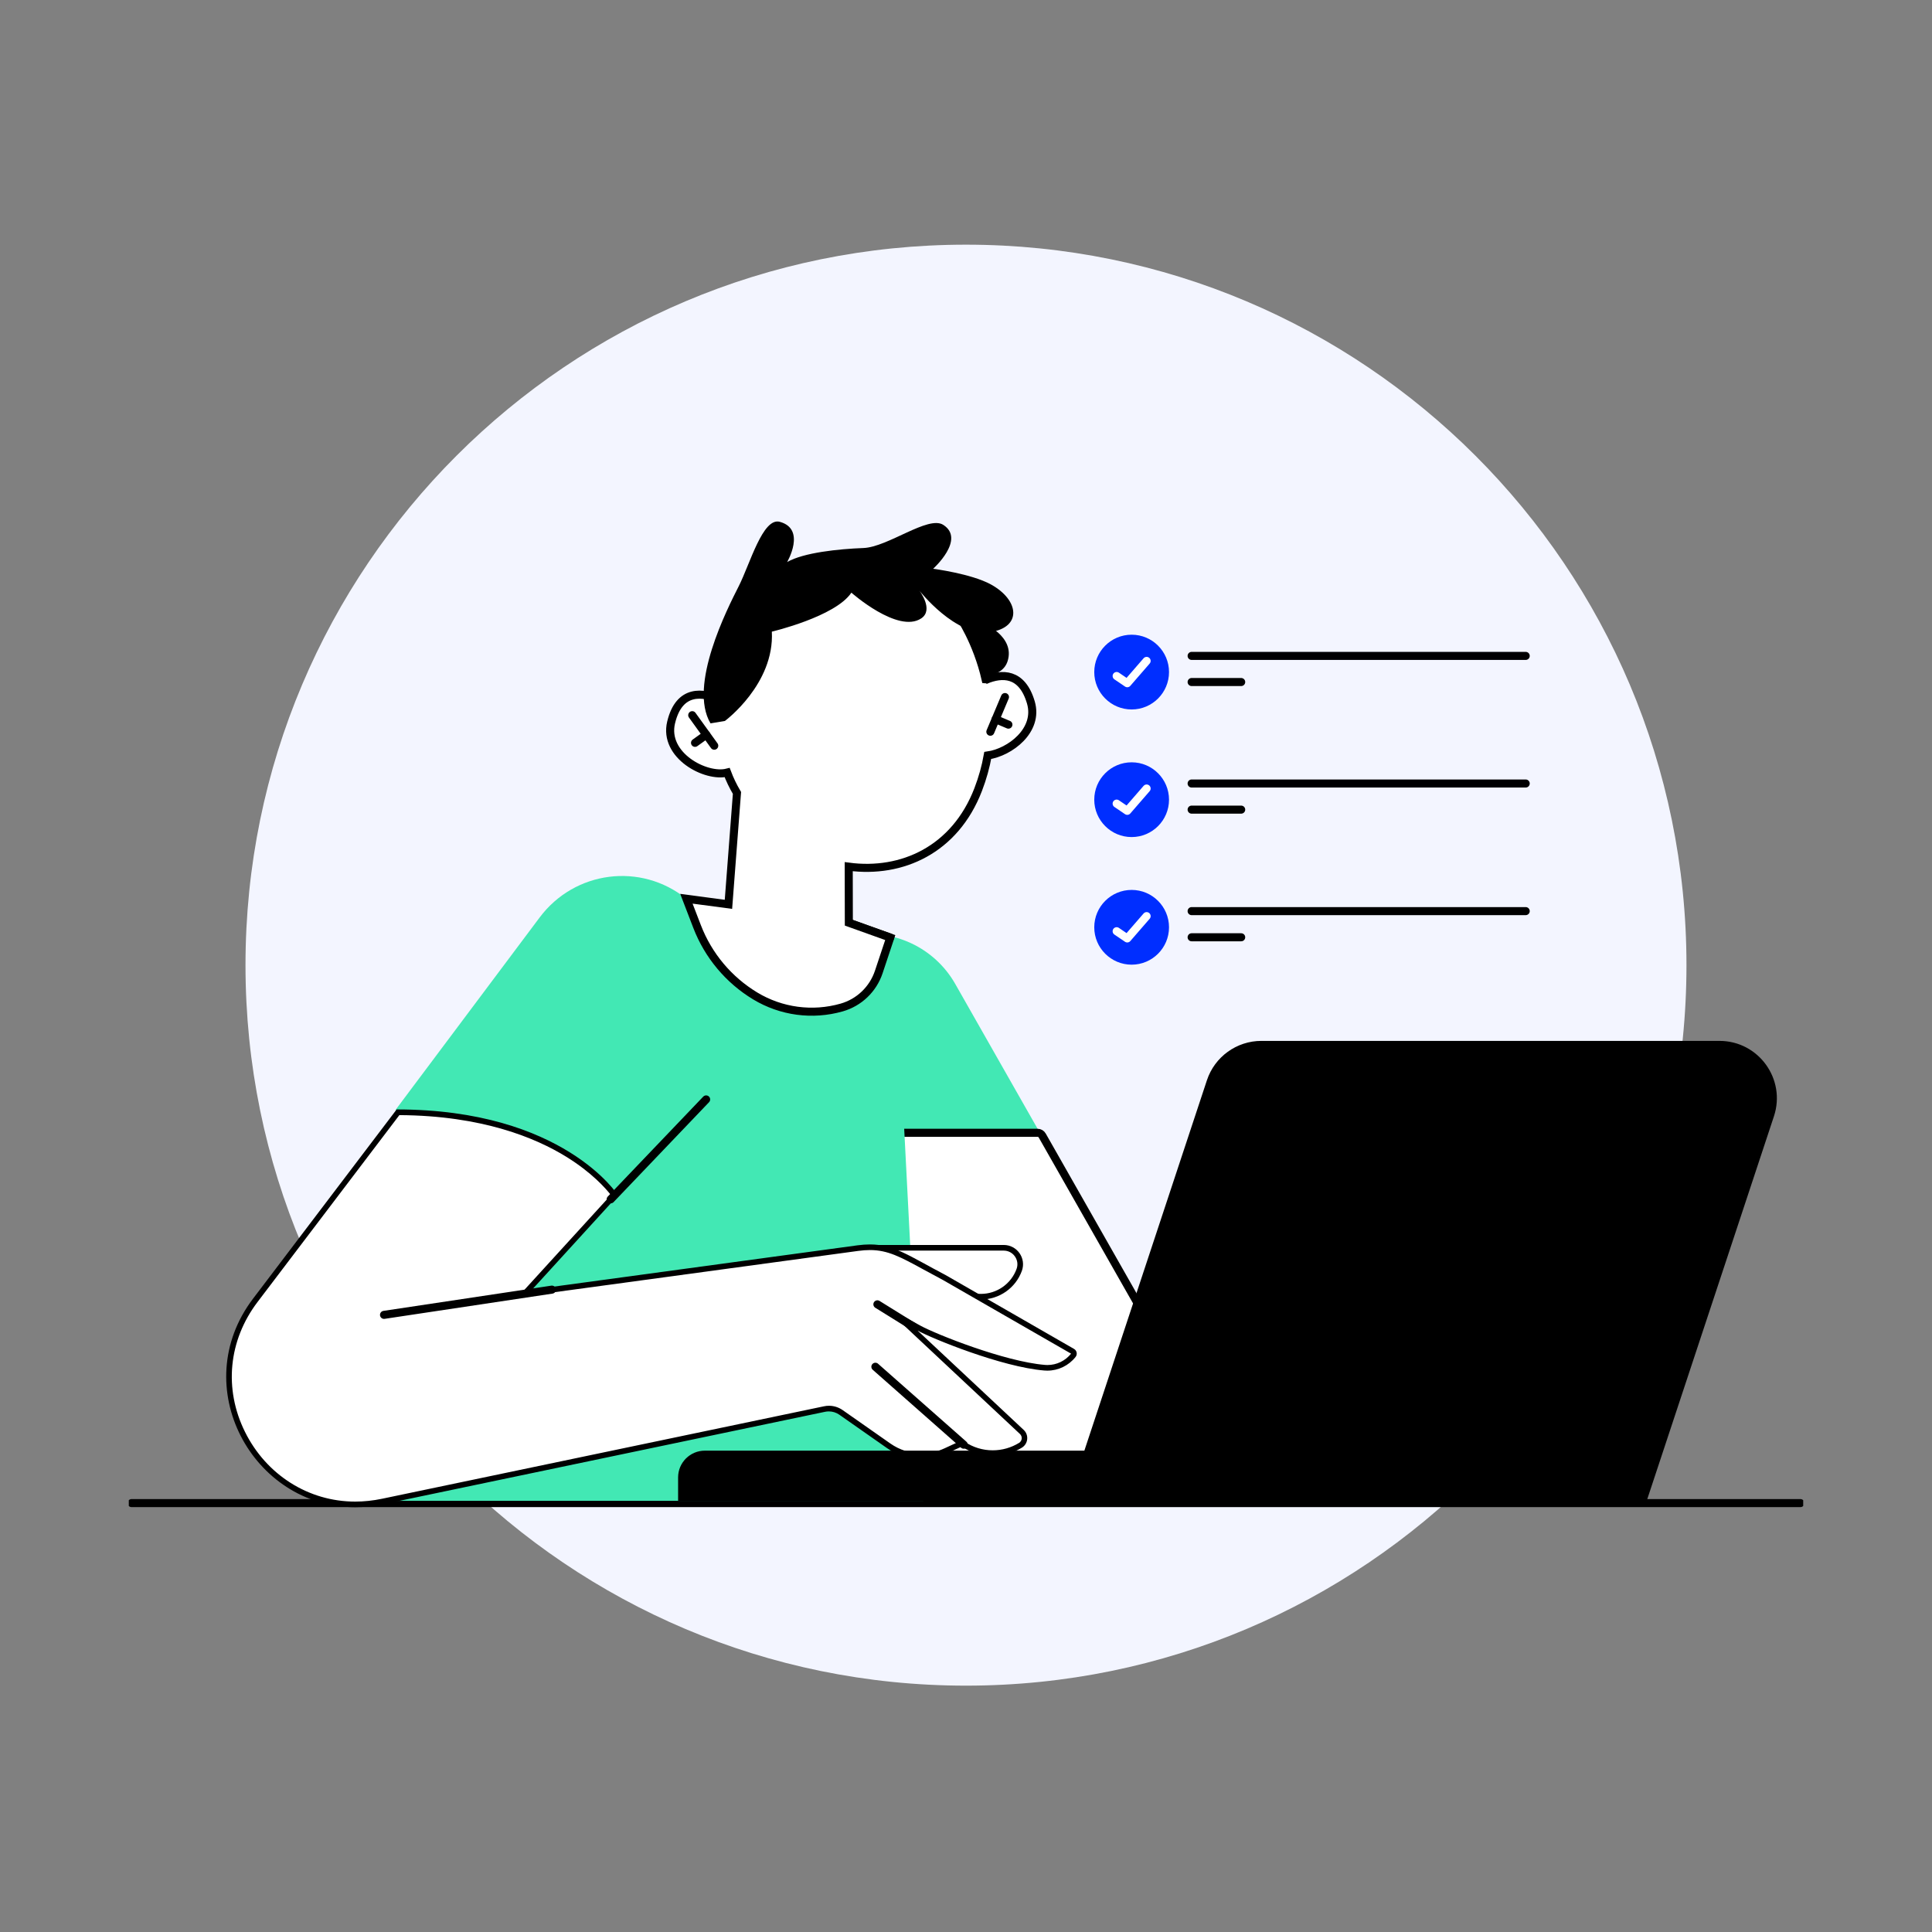 <svg width="240" height="240" viewBox="0 0 240 240" fill="none" xmlns="http://www.w3.org/2000/svg">
<rect x="0" y="0" width="240" height="240" fill="#808080" stroke="none"/>
<g clip-path="url(#clip0_24_241)">
<path d="M119.998 209.397C169.429 209.397 209.499 169.327 209.499 119.896C209.499 70.464 169.429 30.394 119.998 30.394C70.567 30.394 30.496 70.464 30.496 119.896C30.496 169.327 70.567 209.397 119.998 209.397Z" fill="#F3F5FF"/>
<path d="M16.348 186.72H223.652" stroke="black" stroke-linecap="round" stroke-linejoin="round"/>
<path d="M140.576 88.132C143.139 88.132 145.219 86.052 145.219 83.489C145.219 80.925 143.139 78.845 140.576 78.845C138.013 78.845 135.933 80.925 135.933 83.489C135.933 86.052 138.013 88.132 140.576 88.132Z" fill="#002EFF"/>
<path d="M148.028 81.478H189.529" stroke="black" stroke-linecap="round" stroke-linejoin="round"/>
<path d="M148.028 84.724H154.185" stroke="black" stroke-linecap="round" stroke-linejoin="round"/>
<path d="M138.714 83.976L140.033 84.872L142.438 82.1" stroke="white" stroke-linecap="round" stroke-linejoin="round"/>
<path d="M140.576 103.983C143.139 103.983 145.219 101.903 145.219 99.34C145.219 96.777 143.139 94.697 140.576 94.697C138.013 94.697 135.933 96.777 135.933 99.34C135.933 101.903 138.013 103.983 140.576 103.983Z" fill="#002EFF"/>
<path d="M148.028 97.33H189.529" stroke="black" stroke-linecap="round" stroke-linejoin="round"/>
<path d="M148.028 100.575H154.185" stroke="black" stroke-linecap="round" stroke-linejoin="round"/>
<path d="M138.714 99.828L140.033 100.724L142.438 97.952" stroke="white" stroke-linecap="round" stroke-linejoin="round"/>
<path d="M140.576 119.835C143.139 119.835 145.219 117.755 145.219 115.192C145.219 112.629 143.139 110.549 140.576 110.549C138.013 110.549 135.933 112.629 135.933 115.192C135.933 117.755 138.013 119.835 140.576 119.835Z" fill="#002EFF"/>
<path d="M148.028 113.182H189.529" stroke="black" stroke-linecap="round" stroke-linejoin="round"/>
<path d="M148.028 116.432H154.185" stroke="black" stroke-linecap="round" stroke-linejoin="round"/>
<path d="M138.714 115.68L140.033 116.576L142.438 113.804" stroke="white" stroke-linecap="round" stroke-linejoin="round"/>
<path d="M88.327 119.352L105.822 116.214C110.943 115.294 116.093 117.704 118.665 122.231L153.103 182.797H97.933L88.331 119.357L88.327 119.352Z" fill="#42E8B4"/>
<path d="M97.26 182.797H152.43L128.889 141.393H90.992L97.26 182.797Z" fill="white"/>
<path d="M152.43 183.465H97.26C96.93 183.465 96.647 183.224 96.601 182.894L90.332 141.491C90.305 141.296 90.36 141.101 90.486 140.952C90.611 140.804 90.797 140.72 90.992 140.72H128.889C129.131 140.72 129.354 140.85 129.47 141.059L153.011 182.462C153.127 182.671 153.127 182.922 153.011 183.131C152.89 183.335 152.672 183.465 152.43 183.465Z" fill="white" stroke="black" stroke-linecap="round" stroke-linejoin="round"/>
<path d="M49.171 137.827L67.033 113.976C71.393 108.153 79.611 107.099 85.257 111.645L93.601 118.363L97.237 114.44H97.399C104.304 114.44 110.252 119.389 111.603 126.271L114.704 186.441H42.262L49.171 137.827Z" fill="#42E8B4"/>
<path d="M119.984 161.085L109.486 155.007H124.678C125.356 155.007 125.969 155.328 126.354 155.88C126.744 156.437 126.832 157.12 126.6 157.756C125.876 159.748 123.968 161.085 121.85 161.085H119.979H119.984Z" fill="white"/>
<path d="M124.683 155.355C125.244 155.355 125.755 155.62 126.076 156.08C126.396 156.539 126.475 157.106 126.28 157.635C125.607 159.488 123.828 160.732 121.855 160.732H120.081L110.786 155.351H124.683M124.683 154.654H108.195L119.896 161.429H121.86C124.13 161.429 126.164 160.008 126.939 157.872C127.506 156.307 126.35 154.654 124.687 154.654H124.683Z" fill="black"/>
<path d="M44.128 186.892C38.204 186.892 32.841 183.502 30.134 178.047C27.427 172.591 28.021 166.42 31.726 161.54L49.454 138.18C67.966 138.236 75.237 146.984 76.343 148.479L65.208 160.681L106.56 155.058C107.104 154.984 107.596 154.947 108.069 154.947C110.386 154.947 111.984 155.82 114.886 157.403C115.61 157.798 116.413 158.239 117.323 158.712L133.263 167.878C133.347 167.924 133.403 168.003 133.421 168.096C133.44 168.189 133.416 168.282 133.356 168.356C132.567 169.355 131.387 169.926 130.124 169.926C130.013 169.926 129.902 169.926 129.79 169.912C124.72 169.494 116.107 166.053 114.175 164.99L111.733 163.643L126.953 177.893C127.195 178.116 127.311 178.437 127.278 178.762C127.246 179.087 127.065 179.374 126.786 179.546C125.746 180.187 124.557 180.521 123.336 180.521C122.031 180.521 120.768 180.141 119.687 179.416L119.524 179.309L117.504 180.247C116.557 180.688 115.55 180.911 114.505 180.911C113.038 180.911 111.621 180.466 110.419 179.625L104.485 175.47C104.044 175.158 103.524 174.996 102.985 174.996C102.804 174.996 102.628 175.015 102.451 175.052L47.546 186.539C46.408 186.776 45.261 186.896 44.138 186.896H44.128V186.892Z" fill="white"/>
<path d="M49.626 138.524C59.92 138.584 66.573 141.365 70.358 143.706C73.501 145.651 75.233 147.611 75.888 148.451L65.598 159.729L64.303 161.145L66.207 160.885L106.607 155.393C107.131 155.323 107.61 155.286 108.065 155.286C110.293 155.286 111.863 156.145 114.714 157.7C115.429 158.09 116.237 158.531 117.142 159.01L133.054 168.157C132.33 169.053 131.262 169.568 130.115 169.568C130.013 169.568 129.911 169.568 129.809 169.554C124.785 169.141 116.246 165.728 114.333 164.674L109.444 161.977L113.52 165.793L126.702 178.135C126.86 178.283 126.944 178.497 126.921 178.715C126.897 178.933 126.777 179.124 126.591 179.24C125.607 179.843 124.478 180.164 123.322 180.164C122.087 180.164 120.889 179.802 119.863 179.114L119.538 178.896L119.185 179.059L117.342 179.913C116.441 180.331 115.485 180.545 114.491 180.545C113.093 180.545 111.751 180.122 110.605 179.319L104.671 175.163C104.169 174.815 103.584 174.629 102.971 174.629C102.767 174.629 102.563 174.652 102.363 174.694L47.458 186.181C46.343 186.414 45.219 186.534 44.119 186.534C38.329 186.534 33.087 183.219 30.436 177.879C27.789 172.549 28.369 166.513 31.996 161.735L49.617 138.515M49.273 137.818L31.439 161.317C23.151 172.238 31.397 187.231 44.114 187.231C45.243 187.231 46.404 187.115 47.592 186.864L102.498 175.377C102.651 175.344 102.809 175.33 102.962 175.33C103.422 175.33 103.877 175.47 104.262 175.739L110.196 179.895C111.473 180.786 112.973 181.246 114.482 181.246C115.55 181.246 116.622 181.018 117.625 180.549L119.468 179.695C120.629 180.47 121.971 180.86 123.313 180.86C124.571 180.86 125.829 180.517 126.944 179.834C127.729 179.351 127.835 178.255 127.167 177.629L113.985 165.287C115.786 166.281 124.437 169.819 129.739 170.251C129.86 170.26 129.98 170.265 130.106 170.265C131.466 170.265 132.757 169.642 133.611 168.565C133.867 168.245 133.774 167.771 133.421 167.567L117.472 158.397C112.935 156.019 111.069 154.589 108.06 154.589C107.577 154.589 107.066 154.626 106.505 154.701L66.104 160.194L76.779 148.493C76.779 148.493 70.005 137.818 49.273 137.818Z" fill="black"/>
<path d="M163.332 186.441H84.236V183.526C84.236 181.691 85.727 180.206 87.556 180.206H163.332V186.441Z" fill="black"/>
<path d="M132.641 186.441H204.559L220.364 138.673C221.892 134.057 218.456 129.303 213.595 129.303H156.697C153.623 129.303 150.893 131.276 149.928 134.192L132.641 186.441Z" fill="black"/>
<path d="M87.138 112.165L99.512 112.829L110.586 116.469L110.168 118.215C108.274 126.131 99.284 128.597 94.312 122.561L87.138 112.165Z" fill="white"/>
<path d="M47.704 163.337L68.561 160.203" stroke="black" stroke-linecap="round" stroke-linejoin="round"/>
<path d="M75.86 148.985L87.718 136.574" stroke="black" stroke-linecap="round" stroke-linejoin="round"/>
<path d="M105.437 114.625L110.586 116.469" stroke="black" stroke-linecap="round" stroke-linejoin="round"/>
<path d="M108.993 162.028L113.372 164.748" stroke="black" stroke-linecap="round" stroke-linejoin="round"/>
<path d="M108.743 169.782L119.714 179.463" stroke="black" stroke-linecap="round" stroke-linejoin="round"/>
<path d="M122.087 77.373C122.087 77.373 126.136 79.036 125.17 82.123C124.441 84.454 120.936 83.985 120.936 83.985L118.27 78.251L122.092 77.373H122.087Z" fill="black"/>
<path d="M89.464 86.938C89.696 85.545 90.007 84.696 90.007 84.696L97.919 71.049L111.12 68.691L119.162 76.528C119.162 76.528 121.353 79.635 122.454 84.459C124.441 83.628 126.953 83.502 128.058 87.259C129.08 90.732 125.439 93.462 122.7 93.847C122.454 95.222 122.069 96.638 121.511 98.087C118.623 105.585 112.021 108.534 105.432 107.661L105.446 114.626L110.591 116.469L109.161 120.755C108.445 122.89 106.723 124.539 104.555 125.156C100.928 126.192 97.037 125.667 93.81 123.717C90.518 121.725 87.983 118.698 86.599 115.108L85.267 111.645L90.49 112.341L91.549 98.5C91.047 97.655 90.648 96.81 90.332 95.974C87.709 96.642 82.383 93.866 83.368 89.747C84.38 85.522 87.37 85.987 89.469 86.929V86.938H89.464Z" fill="white" stroke="black" stroke-miterlimit="10"/>
<path d="M90.054 89.557C90.054 89.557 96.225 84.988 95.881 78.465C95.881 78.465 103.774 76.607 105.762 73.622C105.762 73.622 111.538 78.739 114.435 76.821C116.051 75.753 114.203 73.362 114.203 73.362C114.203 73.362 118.739 79.156 123.002 78.525C126.981 77.935 126.642 74.555 123.099 72.605C120.657 71.263 115.916 70.655 115.916 70.655C115.916 70.655 119.988 67.001 117.175 65.199C115.299 64.001 110.312 67.962 107.252 68.078C104.192 68.194 99.832 68.64 97.78 69.819C97.78 69.819 100.181 65.728 96.87 64.823C94.753 64.243 93.183 70.028 91.767 72.823C90.351 75.614 85.476 85.165 88.262 89.859L90.045 89.562H90.054V89.557Z" fill="black"/>
<path d="M122.983 92.45L122.542 84.886L119.25 84.7L117.778 91.308L122.983 92.45Z" fill="white"/>
<path d="M88.726 92.635L85.991 88.842" stroke="black" stroke-miterlimit="10" stroke-linecap="round"/>
<path d="M87.742 91.27L86.339 92.278" stroke="black" stroke-miterlimit="10" stroke-linecap="round"/>
<path d="M123.025 90.899L124.841 86.59" stroke="black" stroke-miterlimit="10" stroke-linecap="round"/>
<path d="M123.68 89.344L125.268 90.017" stroke="black" stroke-miterlimit="10" stroke-linecap="round"/>
</g>
<defs>
<clipPath id="clip0_24_241">
<rect width="208" height="208" fill="white" transform="translate(16 16)"/>
</clipPath>
</defs>
</svg>
